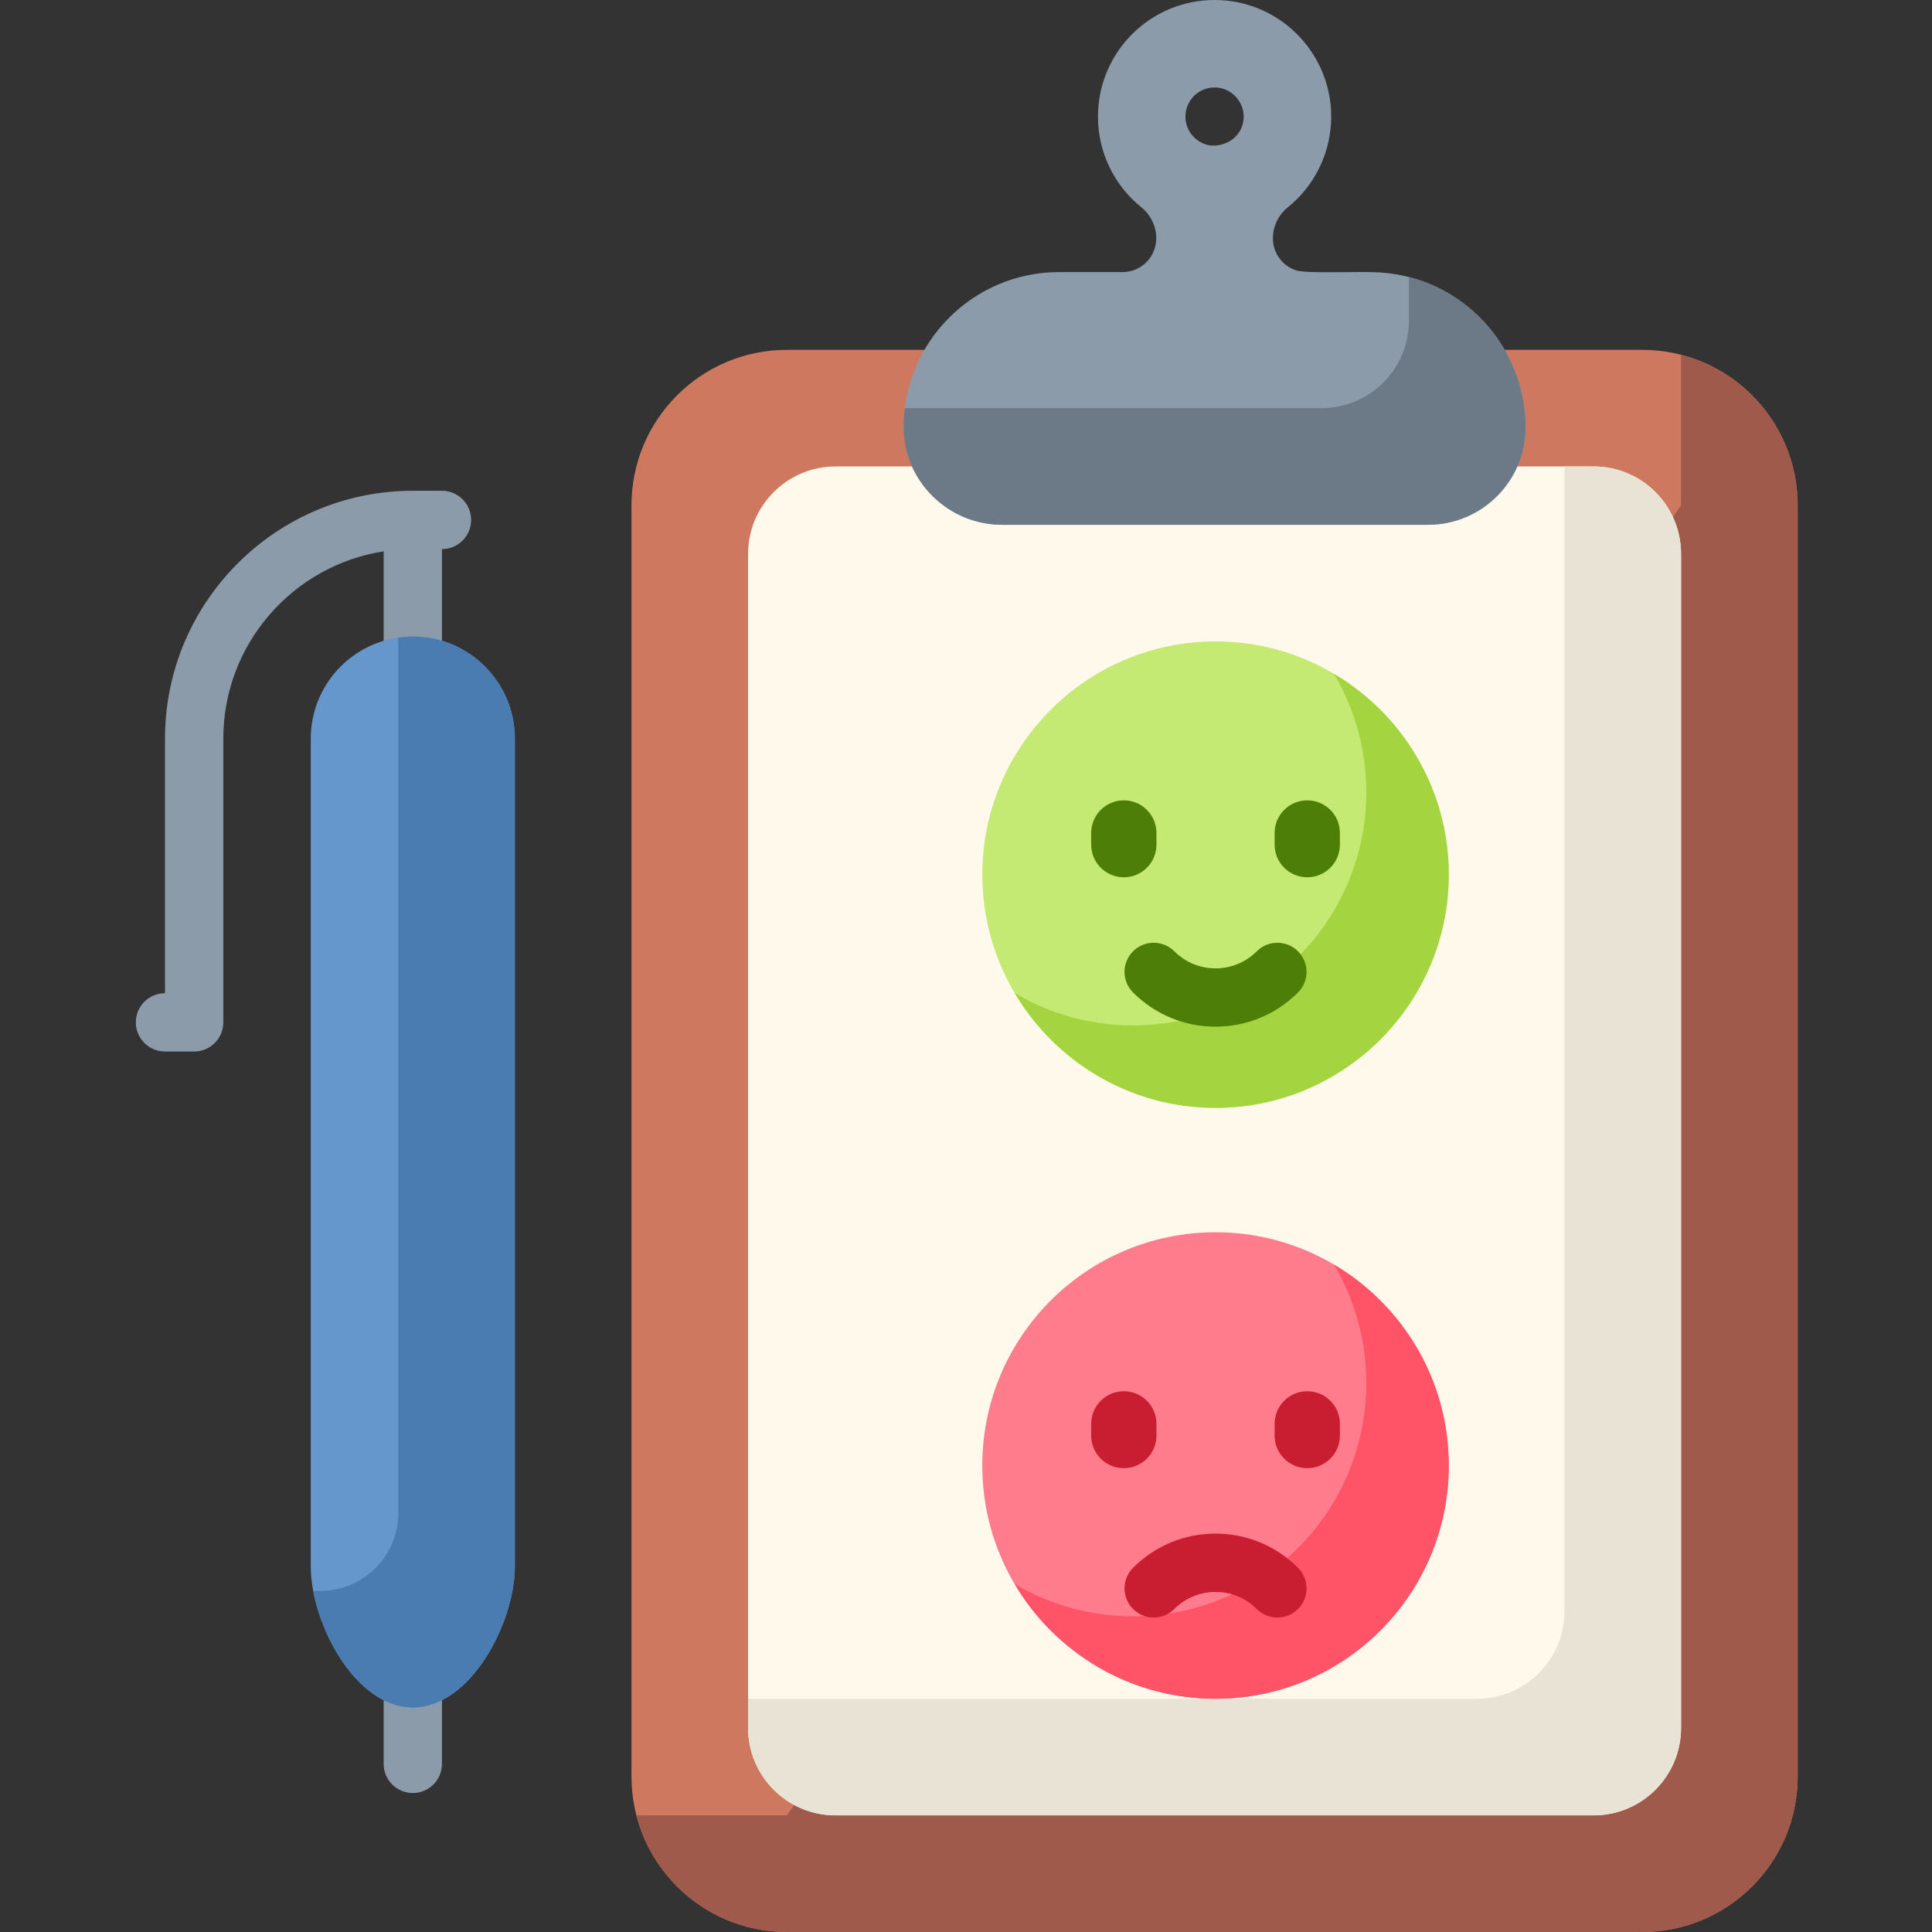 <?xml version="1.0"?>
<svg xmlns="http://www.w3.org/2000/svg" height="512px" viewBox="-36 0 512 512" width="512px"><rect x="-36" y="0" width="512" height="512" fill="#333333" stroke="none"/><g><path d="m399.195 92.711h-226.641c-22.758 0-41.207 18.449-41.207 41.207v336.875c0 22.758 18.449 41.207 41.207 41.207h226.641c22.758 0 41.207-18.449 41.207-41.207v-336.875c0-22.758-18.449-41.207-41.207-41.207zm0 0" fill="#ce795f" data-original="#CE795F"/><path d="m409.496 94.012v39.906l-236.941 347.176h-39.91c4.574 17.773 20.711 30.906 39.91 30.906h226.641c22.758 0 41.207-18.449 41.207-41.207v-336.875c0-19.199-13.133-35.332-30.906-39.906zm0 0" fill="#a05a4b" data-original="#A05A4B"/><path d="m386.316 481.094h-200.883c-12.801 0-23.18-10.379-23.18-23.18v-311.117c0-12.801 10.379-23.18 23.18-23.18h200.883c12.801 0 23.18 10.379 23.18 23.18v311.117c0 12.801-10.379 23.18-23.18 23.18zm0 0" fill="#fff9eb" data-original="#FFF9EB"/><path d="m386.316 123.617h-7.727v303.395c0 12.801-10.375 23.176-23.176 23.176h-193.16v7.727c0 12.801 10.379 23.18 23.18 23.18h200.883c12.801 0 23.18-10.379 23.18-23.18v-311.117c0-12.801-10.379-23.18-23.18-23.18zm0 0" fill="#e9e3d5" data-original="#E9E3D5"/><path d="m329.84 72.211c-5.801-.387-19.559.398-22.449-.586-3.523-1.199-6.062-4.527-6.062-8.461 0-3.203 1.469-6.211 3.961-8.227 6.574-5.309 10.898-13.305 11.434-22.148 0-.023.004-.051.008-.074 1.023-17.742-13.074-32.715-30.855-32.715-17.066 0-30.906 13.832-30.906 30.898 0 9.715 4.484 18.375 11.492 24.039 2.492 2.016 3.961 5.023 3.961 8.227 0 .281-.035.676-.035.676-.344 4.621-4.195 8.266-8.906 8.266h-16.812c-22.801 0-41.207 18.516-41.207 41.207.074 14.203 11.836 25.754 26.09 25.754h112.984c14.223 0 25.754-11.527 25.754-25.754 0-21.66-16.832-39.68-38.449-41.102zm-43.965-49.035c4.438 0 7.828 3.773 7.719 7.914-.004.07-.008.141-.012.211-.25 4.559-4.184 7.52-8.605 7.27-3.844-.445-6.828-3.707-6.828-7.668 0-4.27 3.461-7.727 7.727-7.727zm0 0" fill="#8b9ba9" data-original="#8B9BA9"/><path d="m337.383 73.422v11.562c0 12.801-10.375 23.18-23.176 23.18h-110.414c-.211 1.691-.332 3.406-.332 5.152.074 14.199 11.836 25.754 26.09 25.754h112.824c14.219 0 25.949-11.637 25.914-25.852-.043-19.023-13.074-35.215-30.906-39.797zm0 0" fill="#6c7a88" data-original="#6C7A88"/><path d="m81.125 130.059h-7.723c-36.215 0-65.676 29.461-65.676 65.672v67.477c-4.27 0-7.727 3.457-7.727 7.727 0 4.27 3.457 7.727 7.727 7.727h7.727c4.27 0 7.727-3.457 7.727-7.727v-75.203c0-25.062 18.457-45.898 42.496-49.625v321.336c0 4.27 3.457 7.727 7.727 7.727 4.266 0 7.723-3.457 7.723-7.727v-321.93c4.27 0 7.727-3.461 7.727-7.727 0-4.27-3.457-7.727-7.727-7.727zm0 0" fill="#8b9ba9" data-original="#8B9BA9"/><path d="m73.402 452.504c-15.434 0-27.043-22.656-27.043-37.344v-219.43c0-14.91 12.129-27.039 27.043-27.039 14.91 0 27.039 12.129 27.039 27.039v219.43c0 14.688-11.609 37.344-27.039 37.344zm0 0" fill="#6697cc" data-original="#6697CC"/><path d="m73.402 168.691c-1.312 0-2.602.098-3.863.277v232.027c0 11.379-9.227 20.602-20.605 20.602h-1.93c2.629 14.059 13.09 30.906 26.398 30.906 15.43 0 27.039-22.656 27.039-37.344v-219.43c0-14.91-12.129-27.039-27.039-27.039zm0 0" fill="#4b7cb1" data-original="#4B7CB1"/><path d="m347.941 388.379c0 34.137-27.676 61.809-61.812 61.809-34.137 0-61.809-27.672-61.809-61.809 0-34.137 27.672-61.812 61.809-61.812 34.137 0 61.812 27.676 61.812 61.812zm0 0" fill="#ff7c8c" data-original="#FF7C8C"/><path d="m317.52 335.137c5.438 9.199 8.566 19.926 8.566 31.387 0 34.141-27.672 61.812-61.809 61.812-11.461 0-22.188-3.133-31.391-8.566 10.754 18.203 30.566 30.418 53.242 30.418 34.137 0 61.812-27.672 61.812-61.809 0-22.676-12.219-42.488-30.422-53.242zm0 0" fill="#ff5368" data-original="#FF5368"/><g fill="#c91d32"><path d="m270.473 380.434v-3.09c0-4.777-3.871-8.652-8.648-8.652-4.781 0-8.652 3.875-8.652 8.652v3.09c0 4.777 3.871 8.652 8.652 8.652 4.777 0 8.648-3.875 8.648-8.652zm0 0" data-original="#000000"/><path d="m310.438 368.691c-4.777 0-8.652 3.875-8.652 8.652v3.09c0 4.777 3.875 8.652 8.652 8.652s8.652-3.875 8.652-8.652v-3.09c0-4.777-3.875-8.652-8.652-8.652zm0 0" data-original="#000000"/><path d="m275.203 426.406c2.918-2.918 6.801-4.527 10.926-4.527 4.129 0 8.008 1.609 10.93 4.527 3.016 3.016 7.906 3.016 10.926 0 3.016-3.016 3.016-7.91 0-10.926-5.84-5.84-13.602-9.055-21.855-9.055s-16.012 3.215-21.852 9.055c-3.016 3.016-3.016 7.91 0 10.926s7.906 3.016 10.926 0zm0 0" data-original="#000000"/></g><path d="m286.129 293.598c-34.082 0-61.809-27.73-61.809-61.812 0-34.082 27.727-61.809 61.809-61.809 34.082 0 61.812 27.727 61.812 61.809 0 34.082-27.73 61.812-61.812 61.812zm0 0" fill="#c4ea73" data-original="#C4EA73"/><path d="m317.5 178.559c5.449 9.203 8.586 19.926 8.586 31.375 0 34.082-27.727 61.809-61.809 61.809-11.449 0-22.172-3.137-31.375-8.582 10.77 18.199 30.59 30.438 53.227 30.438 34.082 0 61.812-27.73 61.812-61.812 0-22.637-12.238-42.457-30.441-53.227zm0 0" fill="#a4d541" data-original="#A4D541"/><path d="m270.473 223.84v-3.09c0-4.777-3.871-8.652-8.648-8.652-4.781 0-8.652 3.875-8.652 8.652v3.09c0 4.777 3.871 8.652 8.652 8.652 4.777 0 8.648-3.875 8.648-8.652zm0 0" fill="#4c7e08" data-original="#4C7E08" class="active-path" style="fill:#4C7E08"/><path d="m310.438 212.098c-4.777 0-8.652 3.875-8.652 8.652v3.09c0 4.777 3.875 8.652 8.652 8.652s8.652-3.875 8.652-8.652v-3.09c0-4.777-3.875-8.652-8.652-8.652zm0 0" fill="#4c7e08" data-original="#4C7E08" class="active-path" style="fill:#4C7E08"/><path d="m297.055 252.098c-2.918 2.918-6.801 4.527-10.926 4.527-4.129 0-8.008-1.609-10.926-4.527-3.02-3.02-7.91-3.016-10.93 0-3.016 3.016-3.016 7.91 0 10.926 5.84 5.836 13.602 9.051 21.855 9.051s16.016-3.215 21.852-9.051c3.02-3.016 3.02-7.91 0-10.926-3.016-3.016-7.906-3.016-10.926 0zm0 0" fill="#4c7e08" data-original="#4C7E08" class="active-path" style="fill:#4C7E08"/></g> </svg>
